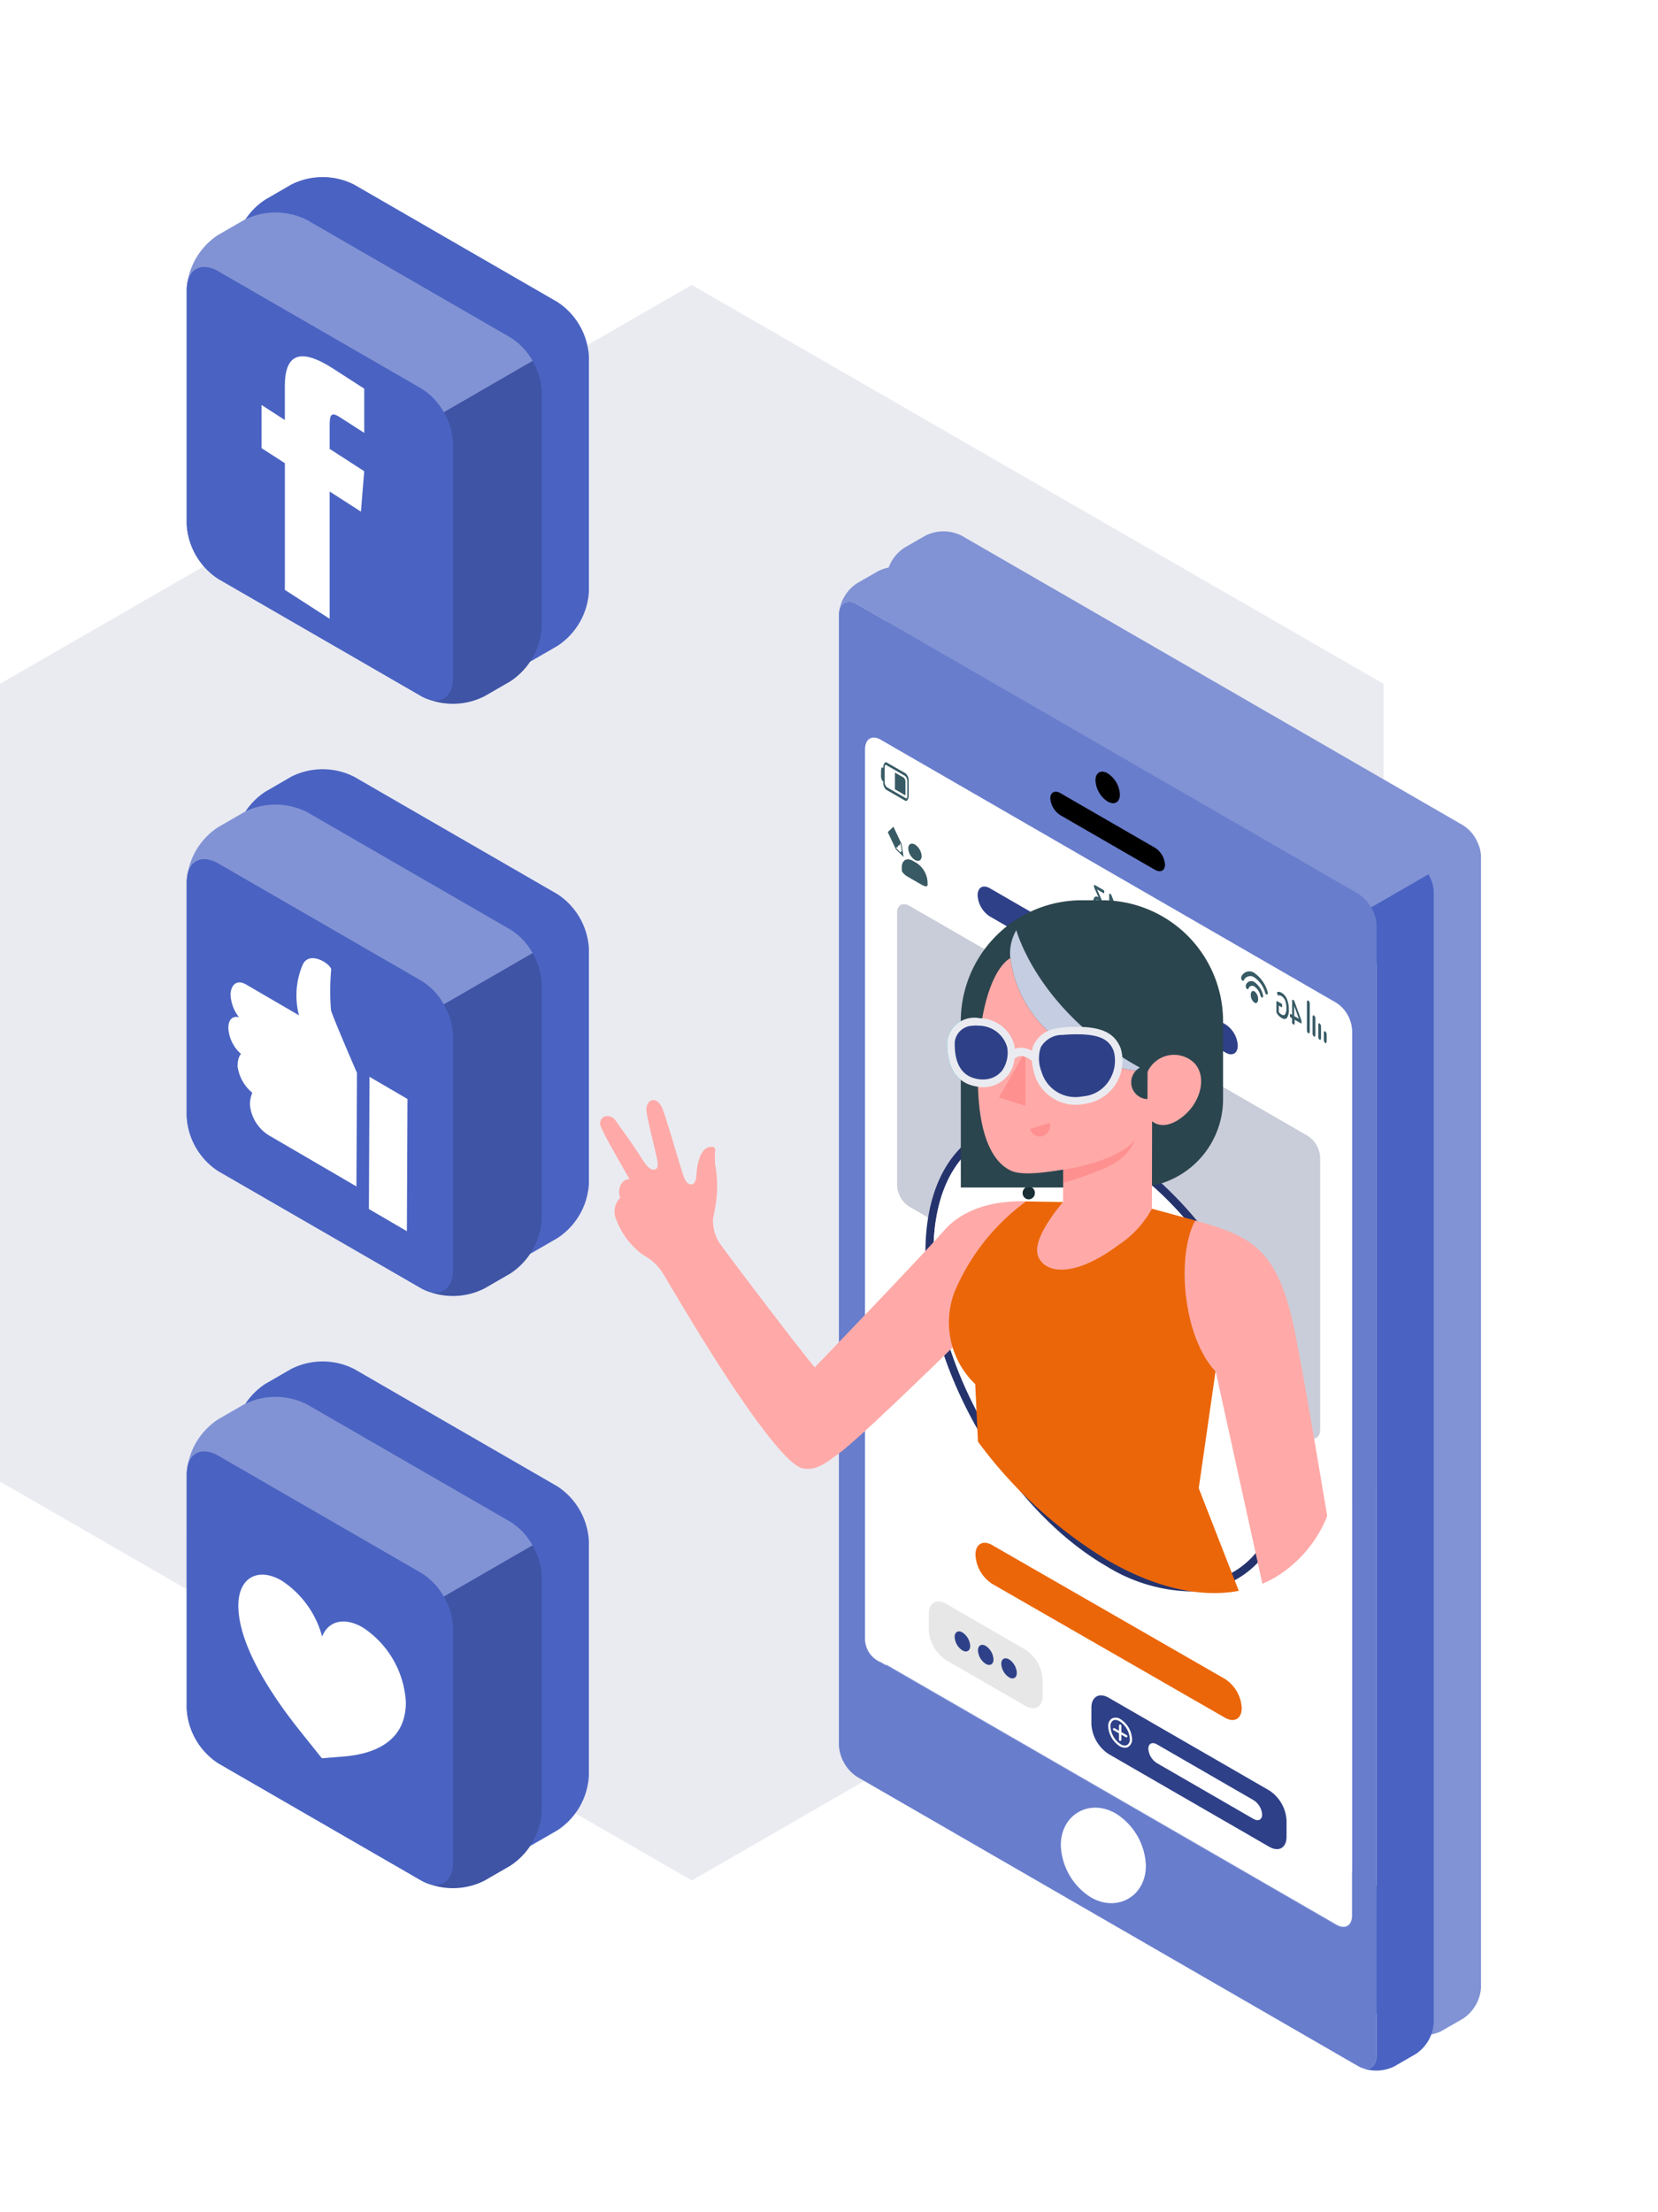 <svg xmlns="http://www.w3.org/2000/svg" xmlns:xlink="http://www.w3.org/1999/xlink" width="140.507" height="187.4" viewBox="0 0 140.507 187.4">
  <defs>
    <filter id="Icons" x="4.823" y="0" width="60.085" height="171.944" filterUnits="userSpaceOnUse">
      <feOffset dx="4" dy="-3" input="SourceAlpha"/>
      <feGaussianBlur stdDeviation="5" result="blur"/>
      <feFlood flood-opacity="0.161"/>
      <feComposite operator="in" in2="blur"/>
      <feComposite in="SourceGraphic"/>
    </filter>
    <filter id="Device" x="60.095" y="30.015" width="80.412" height="157.385" filterUnits="userSpaceOnUse">
      <feOffset dx="4" dy="-3" input="SourceAlpha"/>
      <feGaussianBlur stdDeviation="5" result="blur-2"/>
      <feFlood flood-opacity="0.161"/>
      <feComposite operator="in" in2="blur-2"/>
      <feComposite in="SourceGraphic"/>
    </filter>
  </defs>
  <g id="Strategie_Digitale" data-name="Strategie Digitale" transform="translate(-729.316 -658.861)">
    <path id="strategie-digitale-alveole" d="M180.378,0,121.754,33.789v67.578l58.624,33.789L239,101.366V33.789Z" transform="translate(607.562 683)" fill="#eaebf1"/>
    <g id="Strategie_Digitale-2" data-name="Strategie Digitale" transform="translate(-135.823 -26.097)">
      <g id="Device-icons-shadow" transform="translate(880.961 702.958)">
        <g transform="matrix(1, 0, 0, 1, -15.82, -18)" filter="url(#Icons)">
          <path id="Icons-2" data-name="Icons" d="M19.892,141.305,2.673,131.365A5.909,5.909,0,0,1,0,126.736V106.854a5.909,5.909,0,0,1,2.671-4.629l2.177-1.257a5.906,5.906,0,0,1,5.344,0l17.219,9.941a5.913,5.913,0,0,1,2.671,4.63V135.42a5.909,5.909,0,0,1-2.671,4.629l-2.177,1.256a5.906,5.906,0,0,1-5.344,0Zm0-50.165L2.673,81.2A5.907,5.907,0,0,1,0,76.571V56.69a5.911,5.911,0,0,1,2.673-4.63L4.85,50.8a5.906,5.906,0,0,1,5.344,0l17.218,9.941a5.909,5.909,0,0,1,2.673,4.63V85.256a5.907,5.907,0,0,1-2.673,4.629l-2.176,1.256a5.908,5.908,0,0,1-5.345,0Zm0-50.165L2.673,31.035A5.907,5.907,0,0,1,0,26.406V6.525A5.911,5.911,0,0,1,2.673,1.9L4.85.639a5.906,5.906,0,0,1,5.344,0L27.412,10.58a5.909,5.909,0,0,1,2.673,4.63V35.091a5.907,5.907,0,0,1-2.673,4.629l-2.176,1.256a5.908,5.908,0,0,1-5.345,0Z" transform="translate(15.82 18)" fill="#4a63c2"/>
        </g>
        <g transform="matrix(1, 0, 0, 1, -15.82, -18)" filter="url(#Device)">
          <path id="Device-2" data-name="Device" d="M44.237,127.129a1.838,1.838,0,0,1-.23-.114L1.543,102.5A3.423,3.423,0,0,1,0,99.827V4.065a1.774,1.774,0,0,1,.029-.327q-.008.04-.013.081A3.462,3.462,0,0,1,1.541,1.387L3.314.37A3.411,3.411,0,0,1,6.4.37L48.863,24.887a3.143,3.143,0,0,1,1.093,1.148L45.1,28.841a3.149,3.149,0,0,0-1.09-1.155L1.541,3.172a1.837,1.837,0,0,0-.222-.11,1.838,1.838,0,0,1,.223.111L44.007,27.687a3.165,3.165,0,0,1,1.09,1.154h0l4.859-2.806a0,0,0,0,0,0,0,3.7,3.7,0,0,1,.183.371,2.906,2.906,0,0,1,.267,1.154V123.32A3.405,3.405,0,0,1,48.865,126L47.1,127.017a3.18,3.18,0,0,1-1.546.368A3.32,3.32,0,0,1,44.237,127.129Zm.806.023a1.05,1.05,0,0,0,.506-1.026h0A1.052,1.052,0,0,1,45.043,127.153ZM2.223,15.493V91a2.136,2.136,0,0,0,1.324,1.8l38.61,22.29c.728.422,1.323.082,1.323-.765V39.314a2.938,2.938,0,0,0-1.323-2.3L3.547,14.731a1.2,1.2,0,0,0-.593-.182C2.52,14.549,2.223,14.9,2.223,15.493ZM45.549,30.362c0-.013,0-.027,0-.04C45.549,30.335,45.549,30.349,45.549,30.362Zm0-.051q0-.018,0-.036Q45.548,30.293,45.548,30.311Zm0-.058v0Z" transform="translate(71.1 48.01)" fill="#8193d5"/>
        </g>
      </g>
      <g id="strategie-digitale-logo" transform="translate(880.963 702.959)">
        <g id="Icons-3" data-name="Icons" transform="translate(0 0)">
          <g id="Group_2004" data-name="Group 2004" transform="translate(0.001)">
            <path id="Path_2217" data-name="Path 2217" d="M6.978-226.7l-17.218-9.941a5.9,5.9,0,0,0-5.345,0l-2.177,1.256a5.907,5.907,0,0,0-2.673,4.629v19.882a5.906,5.906,0,0,0,2.672,4.628l17.218,9.941a5.906,5.906,0,0,0,5.345,0l2.176-1.256a5.908,5.908,0,0,0,2.673-4.629v-19.882A5.906,5.906,0,0,0,6.978-226.7" transform="translate(20.433 237.284)" fill="#4a63c2"/>
          </g>
          <g id="Group_2005" data-name="Group 2005" transform="translate(0.001 4.617)">
            <path id="Path_2218" data-name="Path 2218" d="M-.543,33.572c1.476.852,2.673.161,2.673-1.543V12.148A5.908,5.908,0,0,0-.542,7.519L-17.761-2.422c-1.476-.852-2.673-.161-2.673,1.543V19a5.907,5.907,0,0,0,2.672,4.629Z" transform="translate(20.433 2.787)" fill="#4a63c2"/>
          </g>
          <g id="Group_2007" data-name="Group 2007" transform="translate(20.348 12.575)" opacity="0.15">
            <g id="Group_2006" data-name="Group 2006">
              <path id="Path_2219" data-name="Path 2219" d="M9.737-28.881a5.908,5.908,0,0,1-2.673,4.629L4.888-23A5.975,5.975,0,0,1,0-22.78c1.258.476,2.216-.234,2.216-1.758V-44.42a5.467,5.467,0,0,0-.782-2.634L8.954-51.4a5.459,5.459,0,0,1,.783,2.634Z" transform="translate(0 51.396)"/>
            </g>
          </g>
          <g id="Group_2009" data-name="Group 2009" transform="translate(0.033 0.002)" opacity="0.31">
            <g id="Group_2008" data-name="Group 2008" transform="translate(0 0)">
              <path id="Path_2220" data-name="Path 2220" d="M-223.8-75.171c.193-1.373,1.3-1.871,2.641-1.1l17.217,9.937a5.515,5.515,0,0,1,1.892,2l7.521-4.345a5.42,5.42,0,0,0-1.892-1.992l-17.218-9.942a5.928,5.928,0,0,0-5.346,0l-2.175,1.258a5.936,5.936,0,0,0-2.641,4.183" transform="translate(223.804 81.248)" fill="#fff"/>
            </g>
          </g>
          <g id="Group_2013" data-name="Group 2013" transform="translate(0.001 50.165)">
            <path id="Path_2224" data-name="Path 2224" d="M6.978-226.7l-17.218-9.941a5.9,5.9,0,0,0-5.345,0l-2.177,1.256a5.907,5.907,0,0,0-2.673,4.629v19.881a5.906,5.906,0,0,0,2.672,4.629l17.218,9.941a5.906,5.906,0,0,0,5.345,0l2.176-1.256a5.908,5.908,0,0,0,2.673-4.629v-19.882A5.906,5.906,0,0,0,6.978-226.7" transform="translate(20.433 237.284)" fill="#4a63c2"/>
          </g>
          <g id="Group_2014" data-name="Group 2014" transform="translate(0.001 54.781)">
            <path id="Path_2225" data-name="Path 2225" d="M-.543,33.568c1.476.852,2.673.161,2.673-1.543V12.144A5.909,5.909,0,0,0-.542,7.515L-17.761-2.426c-1.476-.852-2.673-.161-2.673,1.543V19a5.906,5.906,0,0,0,2.672,4.629Z" transform="translate(20.433 2.791)" fill="#4a63c2"/>
          </g>
          <g id="Group_2016" data-name="Group 2016" transform="translate(20.348 62.74)" opacity="0.15">
            <g id="Group_2015" data-name="Group 2015">
              <path id="Path_2226" data-name="Path 2226" d="M9.737-28.881a5.908,5.908,0,0,1-2.673,4.629L4.888-23A5.975,5.975,0,0,1,0-22.78c1.258.476,2.216-.234,2.216-1.758V-44.42a5.471,5.471,0,0,0-.782-2.634L8.954-51.4a5.459,5.459,0,0,1,.783,2.634Z" transform="translate(0 51.396)"/>
            </g>
          </g>
          <g id="Group_2018" data-name="Group 2018" transform="translate(0.033 50.165)" opacity="0.31">
            <g id="Group_2017" data-name="Group 2017" transform="translate(0 0)">
              <path id="Path_2227" data-name="Path 2227" d="M-223.8-75.171c.193-1.373,1.3-1.871,2.641-1.1l17.217,9.942a5.46,5.46,0,0,1,1.892,1.992l7.521-4.34a5.436,5.436,0,0,0-1.892-2l-17.218-9.942a5.928,5.928,0,0,0-5.346,0l-2.175,1.258a5.946,5.946,0,0,0-2.641,4.183" transform="translate(223.804 81.248)" fill="#fff"/>
            </g>
          </g>
          <g id="Group_2019" data-name="Group 2019" transform="translate(3.527 63.169)">
            <path id="Path_2228" data-name="Path 2228" d="M10.9-58.372s-2.012-4.63-2.2-5.3a20.416,20.416,0,0,1,.015-3.447c0-.445-1.832-1.682-2.418-.407a6.647,6.647,0,0,0-.31,4.279l-4.464-2.6c-.942-.55-1.333.226-1.336.838A3.328,3.328,0,0,0,.9-63.088s-.894-.271-.9.925a3.147,3.147,0,0,0,1.079,2.19s-.291.22-.295,1.055a3.512,3.512,0,0,0,1.249,2.233,2.554,2.554,0,0,0-.2,1.055,3.42,3.42,0,0,0,1.634,2.57l7.387,4.307Z" transform="translate(0 68.085)" fill="#fff"/>
          </g>
          <g id="Group_2020" data-name="Group 2020" transform="translate(18.657 86.295) rotate(-149.748)">
            <path id="Path_2229" data-name="Path 2229" d="M0,0H3.725l5.6,9.7H5.6Z" transform="translate(0 0)" fill="#fff"/>
          </g>
          <g id="Group_2021" data-name="Group 2021" transform="translate(0 100.33)">
            <path id="Path_2230" data-name="Path 2230" d="M6.983-226.7l-17.218-9.941a5.9,5.9,0,0,0-5.345,0l-2.177,1.256a5.908,5.908,0,0,0-2.672,4.629v19.881a5.907,5.907,0,0,0,2.673,4.629l17.218,9.941a5.906,5.906,0,0,0,5.345,0l2.176-1.256a5.907,5.907,0,0,0,2.672-4.629v-19.882A5.908,5.908,0,0,0,6.983-226.7" transform="translate(20.429 237.284)" fill="#4a63c2"/>
          </g>
          <g id="Group_2022" data-name="Group 2022" transform="translate(0 104.946)">
            <path id="Path_2231" data-name="Path 2231" d="M-172.508-264.288c0-1.7,1.2-2.4,2.672-1.543l17.218,9.941a5.909,5.909,0,0,1,2.673,4.629v19.882c0,1.7-1.2,2.4-2.673,1.543l-17.218-9.941a5.907,5.907,0,0,1-2.673-4.629Z" transform="translate(172.508 266.196)" fill="#4a63c2"/>
          </g>
          <g id="Group_2024" data-name="Group 2024" transform="translate(20.348 112.905)" opacity="0.15">
            <g id="Group_2023" data-name="Group 2023" transform="translate(0)">
              <path id="Path_2232" data-name="Path 2232" d="M9.732-28.881A5.908,5.908,0,0,1,7.06-24.252L4.884-23A5.975,5.975,0,0,1,0-22.78c1.258.476,2.216-.234,2.216-1.758V-44.42a5.464,5.464,0,0,0-.783-2.634L8.95-51.4a5.457,5.457,0,0,1,.783,2.634Z" transform="translate(0.004 51.396)"/>
            </g>
          </g>
          <g id="Group_2026" data-name="Group 2026" transform="translate(0.033 100.329)" opacity="0.31">
            <g id="Group_2025" data-name="Group 2025" transform="translate(0 0)">
              <path id="Path_2233" data-name="Path 2233" d="M-223.763-75.116c.193-1.378,1.3-1.871,2.641-1.1l17.217,9.943a5.5,5.5,0,0,1,1.892,1.991l7.516-4.34a5.461,5.461,0,0,0-1.887-2L-213.6-80.556a5.9,5.9,0,0,0-5.346,0l-2.175,1.253a5.944,5.944,0,0,0-2.641,4.188" transform="translate(223.763 81.197)" fill="#fff"/>
            </g>
          </g>
          <g id="Group_2027" data-name="Group 2027" transform="translate(4.37 115.389)">
            <path id="Path_2234" data-name="Path 2234" d="M-47.361,20.661l1.832-.146c2.413-.193,5.288-1.146,5.288-4.592A8.1,8.1,0,0,0-43.9,9.577c-1.577-.91-2.921-.537-3.437.777a8.186,8.186,0,0,0-3.437-4.746c-2.023-1.168-3.663-.221-3.663,2.116,0,3.382,2.859,7.664,5.257,10.66Z" transform="translate(54.442 -5.108)" fill="#fff"/>
          </g>
        </g>
        <g id="Device-and-Character" transform="translate(35.043 30.015)">
          <g id="Group_2028" data-name="Group 2028" transform="translate(20.228 2.961)">
            <path id="Path_2235" data-name="Path 2235" d="M-529.969-356.92a2.138,2.138,0,0,0,1.324,1.8l38.61,22.29c.729.421,1.324.081,1.324-.765v-75.014a2.938,2.938,0,0,0-1.324-2.3l-38.61-22.287c-.733-.425-1.324-.081-1.324.761Zm-.68-87.83,42.464,24.513a3.425,3.425,0,0,1,1.542,2.676V-321.8c0,.983-.692,1.384-1.542.89L-530.65-345.42a3.424,3.424,0,0,1-1.543-2.676v-95.763c0-.984.692-1.385,1.543-.891" transform="translate(532.192 444.961)" fill="#687dcc"/>
          </g>
          <g id="Group_2029" data-name="Group 2029" transform="translate(64.427 26.034)">
            <path id="Path_2236" data-name="Path 2236" d="M-76.308,96.241a3.455,3.455,0,0,0,2.9-.1l1.766-1.021A3.4,3.4,0,0,0-70.1,92.448V-3.308a2.92,2.92,0,0,0-.267-1.154,3.8,3.8,0,0,0-.184-.371,0,0,0,0,1,0,0l-4.86,2.806h0a4.227,4.227,0,0,1,.268.566,2.811,2.811,0,0,1,.188.956V95.254c0,.906-.589,1.319-1.35.986" transform="translate(76.308 4.838)" fill="#4a63c2"/>
          </g>
          <g id="Group_2030" data-name="Group 2030" transform="translate(41.116 107.196)">
            <path id="Path_2237" data-name="Path 2237" d="M1.52.208C.681-.277,0,.116,0,1.085A3.359,3.359,0,0,0,1.52,3.717c.839.485,1.52.092,1.52-.877A3.36,3.36,0,0,0,1.52.208Z" transform="translate(0 0)" fill="none" stroke="#fff" stroke-miterlimit="10" stroke-width="4.167"/>
          </g>
          <g id="Group_2031" data-name="Group 2031" transform="translate(41.968 17.353)">
            <path id="Path_2238" data-name="Path 2238" d="M1.035.141C.463-.189,0,.079,0,.739A2.288,2.288,0,0,0,1.035,2.532c.572.33,1.035.062,1.035-.6A2.288,2.288,0,0,0,1.035.141" transform="translate(0 0)"/>
          </g>
          <g id="Group_2032" data-name="Group 2032" transform="translate(38.143 19.052)">
            <path id="Path_2239" data-name="Path 2239" d="M-1.752-19.769l-7.993-4.615c-.477-.275-.864-.08-.864.437a1.851,1.851,0,0,0,.863,1.434L-1.752-17.9c.477.275.863.08.863-.437a1.852,1.852,0,0,0-.864-1.434" transform="translate(10.608 24.508)"/>
          </g>
          <g id="Group_2033" data-name="Group 2033" transform="translate(22.451 14.47)">
            <path id="Path_2240" data-name="Path 2240" d="M-506.78-221.648a2.138,2.138,0,0,0,1.324,1.8l38.61,22.29c.729.421,1.324.081,1.324-.765v-75.015a2.939,2.939,0,0,0-1.324-2.3l-38.61-22.286c-.733-.425-1.324-.081-1.324.761Z" transform="translate(506.78 298.102)" fill="#fff"/>
          </g>
          <g id="Group_2034" data-name="Group 2034" transform="translate(20.243 0)">
            <path id="Path_2241" data-name="Path 2241" d="M-613.455-302.026c.111-.8.753-1.093,1.525-.646l42.467,24.514a3.15,3.15,0,0,1,1.09,1.155l4.86-2.806a3.134,3.134,0,0,0-1.094-1.147l-42.46-24.517a3.41,3.41,0,0,0-3.089,0l-1.774,1.017a3.464,3.464,0,0,0-1.525,2.431" transform="translate(613.455 305.844)" fill="#8193d5"/>
          </g>
          <g id="Group_2035" data-name="Group 2035" transform="translate(61.323 39.342)">
            <path id="Path_2242" data-name="Path 2242" d="M.239-1.152V-1.7a.354.354,0,0,0-.105-.276L.1-2c-.058-.034-.1.036-.1.154v.551a.354.354,0,0,0,.1.276L.134-1c.058.034.1-.036.1-.155" transform="translate(0 2.004)" fill="#375a64"/>
          </g>
          <g id="Group_2036" data-name="Group 2036" transform="translate(60.845 38.666)">
            <path id="Path_2243" data-name="Path 2243" d="M.239-.752V-1.7a.353.353,0,0,0-.105-.276L.105-2c-.058-.034-.1.036-.1.155V-.89a.353.353,0,0,0,.105.276L.134-.6c.058.033.105-.036.105-.155" transform="translate(0 2.004)" fill="#375a64"/>
          </g>
          <g id="Group_2037" data-name="Group 2037" transform="translate(60.367 37.989)">
            <path id="Path_2244" data-name="Path 2244" d="M.239-.354V-1.705a.353.353,0,0,0-.1-.276L.1-2c-.058-.033-.1.036-.1.155V-.492a.354.354,0,0,0,.1.276L.134-.2c.058.034.1-.036.1-.155" transform="translate(0 2.007)" fill="#375a64"/>
          </g>
          <g id="Group_2038" data-name="Group 2038" transform="translate(59.888 36.731)">
            <path id="Path_2245" data-name="Path 2245" d="M.239.628V-1.705a.351.351,0,0,0-.105-.276L.105-2C.047-2.031,0-1.962,0-1.843V.49a.354.354,0,0,0,.1.276L.135.782c.058.034.1-.036.1-.155" transform="translate(0 2.006)" fill="#375a64"/>
          </g>
          <g id="Group_2039" data-name="Group 2039" transform="translate(58.453 36.669)">
            <path id="Path_2246" data-name="Path 2246" d="M-7.2-7.607V-8.46l.389,1.078Zm.021.725a.115.115,0,0,0,.014-.07v-.343l.536.31c.03.017.044,0,.044-.047v-.123a.362.362,0,0,0-.005-.068.557.557,0,0,0-.019-.066l-.57-1.555A.368.368,0,0,0-7.2-8.905a.1.1,0,0,0-.037-.034l-.075-.043c-.022-.014-.038-.014-.049,0a.128.128,0,0,0-.015.076v1.2L-7.5-7.78c-.023-.013-.039-.014-.047,0a.143.143,0,0,0-.014.075v.081a.227.227,0,0,0,.014.086.108.108,0,0,0,.047.052l.118.068v.343a.211.211,0,0,0,.015.086.121.121,0,0,0,.05.053l.09.052c.023.013.039.015.048,0" transform="translate(7.558 8.992)" fill="#375a64"/>
          </g>
          <g id="Group_2040" data-name="Group 2040" transform="translate(57.303 36.003)">
            <path id="Path_2247" data-name="Path 2247" d="M-1.039.674a1.124,1.124,0,0,0,.157-.7,2.23,2.23,0,0,0-.158-.88,1.078,1.078,0,0,0-.444-.534A.6.6,0,0,0-1.7-1.522a.237.237,0,0,0-.166.024.032.032,0,0,0-.015.03.15.15,0,0,0,.007.04l.049.179a.078.078,0,0,0,.02.039.037.037,0,0,0,.022,0,.306.306,0,0,1,.274.044A.742.742,0,0,1-1.2-.8a1.669,1.669,0,0,1,.11.651A.894.894,0,0,1-1.2.379C-1.272.466-1.37.474-1.493.4a.773.773,0,0,1-.132-.1A.658.658,0,0,1-1.73.191V-.365l.223.129c.023.013.038.014.047,0A.134.134,0,0,0-1.446-.31V-.388A.221.221,0,0,0-1.46-.475a.11.11,0,0,0-.047-.05l-.357-.206c-.024-.014-.043-.014-.053,0a.162.162,0,0,0-.016.088V.152a.349.349,0,0,0,.005.071.155.155,0,0,0,.022.053,1.154,1.154,0,0,0,.423.419c.192.11.34.1.444-.02" transform="translate(1.933 1.526)" fill="#375a64"/>
          </g>
          <g id="Group_2041" data-name="Group 2041" transform="translate(23.982 16.559)">
            <path id="Path_2248" data-name="Path 2248" d="M.143.213A.346.346,0,0,0,.178.037v-1.2A.641.641,0,0,0-.01-1.657l-1.605-.926a.074.074,0,0,0-.068-.008.069.069,0,0,0-.027.024.345.345,0,0,0-.034.175v1.2A.642.642,0,0,0-1.557-.7L.048.229a.064.064,0,0,0,.1-.016M-1.77-2.721c.06-.089.136-.113.212-.069l1.605.926a.815.815,0,0,1,.247.648v1.2A.7.7,0,0,1,.2.368.216.216,0,0,1,.116.446.133.133,0,0,1-.01.436L-1.616-.49a.816.816,0,0,1-.247-.649v-1.2a.7.7,0,0,1,.093-.382" transform="translate(1.863 2.811)" fill="#375a64"/>
          </g>
          <g id="Group_2042" data-name="Group 2042" transform="translate(24.974 17.432)">
            <path id="Path_2249" data-name="Path 2249" d="M-10.963-23.7v1.42l.865.5a.1.1,0,0,0,.028.009.235.235,0,0,1,0-.049v-1.078a.49.49,0,0,0-.139-.367Z" transform="translate(10.963 23.696)" fill="#375a64"/>
          </g>
          <g id="Group_2043" data-name="Group 2043" transform="translate(23.795 16.989)">
            <path id="Path_2250" data-name="Path 2250" d="M-1.243-14.339c-.059-.035-.107.136-.107.383v.223a.886.886,0,0,0,.108.519l.109.073,0-1.135-.107-.063" transform="translate(1.35 14.344)" fill="#375a64"/>
          </g>
          <g id="Group_2044" data-name="Group 2044" transform="matrix(0.5, -0.866, 0.866, 0.5, 54.861, 36.584)">
            <path id="Path_2251" data-name="Path 2251" d="M.415.072A.82.82,0,0,0,0,.671c0,.2.186.252.415.119a.821.821,0,0,0,.415-.6c0-.2-.186-.252-.415-.12" transform="translate(0 0)" fill="#375a64"/>
          </g>
          <g id="Group_2045" data-name="Group 2045" transform="translate(54.704 35.093)">
            <path id="Path_2252" data-name="Path 2252" d="M-8.322-15.22A1.874,1.874,0,0,1-7.6-14.134c.028.1.014.189-.033.218h0c-.059.037-.146-.04-.181-.162a1.316,1.316,0,0,0-.509-.766.329.329,0,0,0-.509.179c-.035.082-.122.058-.181-.047h0a.321.321,0,0,1-.033-.255.468.468,0,0,1,.724-.251" transform="translate(9.06 15.306)" fill="#375a64"/>
          </g>
          <g id="Group_2046" data-name="Group 2046" transform="translate(54.311 34.275)">
            <path id="Path_2253" data-name="Path 2253" d="M-12.758-21.04a2.906,2.906,0,0,1,1.11,1.58c.035.1.025.207-.025.239h0c-.057.036-.139-.035-.178-.152a2.367,2.367,0,0,0-.905-1.292.6.6,0,0,0-.907.246c-.039.072-.121.048-.178-.054a.309.309,0,0,1-.026-.268.737.737,0,0,1,1.111-.3" transform="translate(13.889 21.177)" fill="#375a64"/>
          </g>
          <g id="Group_2047" data-name="Group 2047" transform="translate(44.666 28.564)">
            <path id="Path_2254" data-name="Path 2254" d="M-7.7-.01a.151.151,0,0,0,.016.065A.1.1,0,0,0-7.651.1l.079.045a.029.029,0,0,0,.037,0A.063.063,0,0,0-7.52.1V-1.542L-7.207-1a.072.072,0,0,0,.038.04.031.031,0,0,0,.035-.009l.046-.065a.082.082,0,0,0,.011-.054A.176.176,0,0,0-7.1-1.15l-.413-.726a.131.131,0,0,0-.03-.038.325.325,0,0,0-.032-.021l-.079-.045a.028.028,0,0,0-.037,0A.062.062,0,0,0-7.7-1.93Z" transform="translate(7.704 1.986)" fill="#375a64"/>
          </g>
          <g id="Group_2048" data-name="Group 2048" transform="translate(44.159 28.951)">
            <path id="Path_2255" data-name="Path 2255" d="M-2.178-4.366a.028.028,0,0,0-.037,0,.065.065,0,0,0-.015.049v.2a.139.139,0,0,0,.015.064.1.1,0,0,0,.037.045l.13.075a.025.025,0,0,0,.036,0A.06.06,0,0,0-2-3.982v-.2a.154.154,0,0,0-.016-.066.091.091,0,0,0-.036-.043Zm0-1.04a.028.028,0,0,0-.037,0,.065.065,0,0,0-.015.049v.2a.141.141,0,0,0,.015.064.1.1,0,0,0,.037.045l.13.075a.026.026,0,0,0,.036,0A.063.063,0,0,0-2-5.023v-.2a.152.152,0,0,0-.016-.066.091.091,0,0,0-.036-.044Z" transform="translate(2.229 5.413)" fill="#375a64"/>
          </g>
          <g id="Group_2049" data-name="Group 2049" transform="translate(42.91 27.676)">
            <path id="Path_2256" data-name="Path 2256" d="M-7.681-7.594v-.838l.419,1.08Zm-.053.727a.029.029,0,0,0,.037,0,.063.063,0,0,0,.016-.047v-.41l.606.349a.028.028,0,0,0,.037,0,.064.064,0,0,0,.016-.048v-.107a.3.3,0,0,0-.006-.053.358.358,0,0,0-.021-.064l-.61-1.582a.37.37,0,0,0-.034-.072.112.112,0,0,0-.041-.042l-.077-.045a.029.029,0,0,0-.037,0,.061.061,0,0,0-.016.047V-7.7l-.166-.1a.028.028,0,0,0-.037,0,.061.061,0,0,0-.016.047v.107a.153.153,0,0,0,.016.066.1.1,0,0,0,.037.045l.166.1v.41a.151.151,0,0,0,.016.066.1.1,0,0,0,.037.045Z" transform="translate(8.083 8.999)" fill="#375a64"/>
          </g>
          <g id="Group_2050" data-name="Group 2050" transform="translate(41.79 26.936)">
            <path id="Path_2257" data-name="Path 2257" d="M-1.43-3.354a.393.393,0,0,1-.028.079.117.117,0,0,1-.051.056.156.156,0,0,1-.092.007.463.463,0,0,1-.149-.062.526.526,0,0,1-.113-.087.577.577,0,0,1-.1-.126.686.686,0,0,1-.063-.153.631.631,0,0,1-.025-.182.377.377,0,0,1,.024-.148.121.121,0,0,1,.062-.072.146.146,0,0,1,.095,0A.455.455,0,0,1-1.75-4l.161.094a.029.029,0,0,0,.036,0,.063.063,0,0,0,.016-.047v-.107a.171.171,0,0,0-.011-.055l-.02-.051-.348-.778.556.321a.028.028,0,0,0,.037,0,.061.061,0,0,0,.016-.047v-.107a.147.147,0,0,0-.016-.066.093.093,0,0,0-.037-.045l-.761-.44a.029.029,0,0,0-.037,0,.074.074,0,0,0-.015.049v.107a.188.188,0,0,0,.009.057.5.5,0,0,0,.025.063l.342.765a.4.4,0,0,0-.176-.055A.2.2,0,0,0-2.11-4.3a.3.3,0,0,0-.088.14.738.738,0,0,0-.032.233,1.106,1.106,0,0,0,.038.294,1.215,1.215,0,0,0,.1.261,1.067,1.067,0,0,0,.153.214.786.786,0,0,0,.187.152.555.555,0,0,0,.223.083.218.218,0,0,0,.154-.034.225.225,0,0,0,.092-.115.508.508,0,0,0,.032-.174A.12.12,0,0,0-1.262-3.3a.074.074,0,0,0-.029-.035l-.09-.052a.027.027,0,0,0-.034,0,.068.068,0,0,0-.016.034" transform="translate(2.229 5.336)" fill="#375a64"/>
          </g>
          <g id="Group_2051" data-name="Group 2051" transform="translate(31.797 82.675)">
            <path id="Path_2258" data-name="Path 2258" d="M3.789-31.137-15.949-42.483c-.781-.451-1.414-.085-1.413.816v.017A3.125,3.125,0,0,0-15.949-39.2L3.789-27.856c.781.45,1.413.085,1.413-.816v-.017a3.124,3.124,0,0,0-1.413-2.449" transform="translate(17.363 42.676)" fill="#eb6608"/>
          </g>
          <g id="Group_2052" data-name="Group 2052" transform="translate(31.98 27.085)">
            <path id="Path_2259" data-name="Path 2259" d="M8.389-19.358-11.6-30.9c-.568-.328-1.028-.062-1.028.594v.012A2.273,2.273,0,0,0-11.6-28.512L8.389-16.971c.568.328,1.028.062,1.028-.594v-.012a2.272,2.272,0,0,0-1.028-1.781" transform="translate(12.629 31.039)" fill="#2e4088"/>
          </g>
          <g id="Group_2053" data-name="Group 2053" transform="translate(26.103 23.45)">
            <path id="Path_2260" data-name="Path 2260" d="M.567.077C.254-.1,0,.043,0,.4a1.253,1.253,0,0,0,.567.982c.313.181.567.034.567-.327A1.253,1.253,0,0,0,.567.077" transform="translate(0 0)" fill="#375a64"/>
          </g>
          <g id="Group_2054" data-name="Group 2054" transform="translate(25.553 24.778)">
            <path id="Path_2261" data-name="Path 2261" d="M-14.456-24.791l.322.186a2.059,2.059,0,0,1,.931,1.613v.26c0,.144-.22.133-.492-.024l-1.2-.692c-.272-.157-.492-.4-.492-.533v-.249c0-.594.417-.858.931-.561" transform="translate(15.388 24.914)" fill="#375a64"/>
          </g>
          <g id="Group_2055" data-name="Group 2055" transform="translate(24.367 22.012)">
            <path id="Path_2262" data-name="Path 2262" d="M-6.863-7.286l.344.343.118-.113-.094-.583-.021-.045c-.045.011-.069.069-.068.177q-.16-.094-.159.154c-.068-.036-.113-.025-.138.029Zm-.725-1.37.479-.46.684,1.454.18,1.118L-6.9-7.2Z" transform="translate(7.588 9.117)" fill="#375a64"/>
          </g>
          <g id="Group_2056" data-name="Group 2056" transform="translate(25.167 28.588)">
            <path id="Path_2263" data-name="Path 2263" d="M22.168-294.783-11.6-314.28c-.568-.328-1.028-.062-1.028.594V-290.6a2.273,2.273,0,0,0,1.028,1.781l33.769,19.5c.568.328,1.028.062,1.028-.594V-293a2.273,2.273,0,0,0-1.028-1.781" transform="translate(12.629 314.42)" fill="#79819f"/>
          </g>
          <g id="Group_2058" data-name="Group 2058" transform="translate(25.167 28.588)" opacity="0.6">
            <g id="Group_2057" data-name="Group 2057">
              <path id="Path_2264" data-name="Path 2264" d="M22.168-294.783-11.6-314.28c-.568-.328-1.028-.062-1.028.594V-290.6a2.273,2.273,0,0,0,1.028,1.781l33.769,19.5c.568.328,1.028.062,1.028-.594V-293a2.273,2.273,0,0,0-1.028-1.781" transform="translate(12.629 314.42)" fill="#fff"/>
            </g>
          </g>
          <g id="Group_2059" data-name="Group 2059" transform="translate(41.625 95.602)">
            <path id="Path_2265" data-name="Path 2265" d="M-2.975-53.05l-13.6-7.85c-.811-.468-1.469-.089-1.469.848v1.381a3.247,3.247,0,0,0,1.469,2.544l13.6,7.85c.811.468,1.469.089,1.469-.848v-1.381A3.245,3.245,0,0,0-2.975-53.05" transform="translate(18.042 61.1)" fill="#2e4088"/>
          </g>
          <g id="Group_2060" data-name="Group 2060" transform="translate(46.448 99.648)">
            <path id="Path_2266" data-name="Path 2266" d="M-.11-16.024l-8.176-4.721c-.406-.234-.735-.068-.735.372a1.574,1.574,0,0,0,.735,1.219L-.11-14.433c.406.234.734.068.734-.371A1.574,1.574,0,0,0-.11-16.024" transform="translate(9.021 20.85)" fill="#fff"/>
          </g>
          <g id="Group_2061" data-name="Group 2061" transform="translate(43.446 98.071)">
            <path id="Path_2267" data-name="Path 2267" d="M-13.144-12.876l.374.216v-.432a.1.1,0,0,1,.1-.1.1.1,0,0,1,.1.1v.542l.469.271a.1.1,0,0,1,.035.131.1.1,0,0,1-.083.047.1.1,0,0,1-.047-.013l-.374-.216v.432a.1.1,0,0,1-.1.1.1.1,0,0,1-.1-.1v-.542l-.469-.271a.1.1,0,0,1-.035-.13.1.1,0,0,1,.13-.035" transform="translate(13.287 13.188)" fill="#fff"/>
          </g>
          <g id="Group_2062" data-name="Group 2062" transform="translate(43.048 97.486)">
            <path id="Path_2268" data-name="Path 2268" d="M-10.763-.95a.553.553,0,0,0,.551.064.554.554,0,0,0,.22-.509,1.919,1.919,0,0,0-.867-1.5.74.74,0,0,0-.361-.113.378.378,0,0,0-.191.049.554.554,0,0,0-.22.509,1.918,1.918,0,0,0,.867,1.5m-.742-2.177a.733.733,0,0,1,.742.064A2.131,2.131,0,0,1-9.8-1.4a.732.732,0,0,1-.315.675.562.562,0,0,1-.286.074.927.927,0,0,1-.456-.138,2.131,2.131,0,0,1-.963-1.667.733.733,0,0,1,.316-.675" transform="translate(11.821 3.201)" fill="#fff"/>
          </g>
          <g id="Group_2063" data-name="Group 2063" transform="translate(27.561 46.895)">
            <path id="Path_2269" data-name="Path 2269" d="M-265.134-472.941a13.468,13.468,0,0,1,6.608,2.033c8.277,4.779,15.01,16.441,15.01,26,0,4.556-1.519,7.942-4.276,9.534s-6.449,1.215-10.394-1.063c-8.276-4.778-15.01-16.441-15.01-26,0-4.556,1.519-7.942,4.276-9.534a7.476,7.476,0,0,1,3.786-.97m13.558,39.214a8.141,8.141,0,0,0,4.123-1.061c2.976-1.719,4.616-5.313,4.616-10.121,0-9.773-6.885-21.7-15.349-26.586-4.164-2.4-8.1-2.781-11.073-1.063s-4.616,5.313-4.616,10.121c0,9.773,6.886,21.7,15.349,26.586a14.132,14.132,0,0,0,6.949,2.124" transform="translate(273.875 473.62)" fill="#2e4088"/>
          </g>
          <g id="Group_2065" data-name="Group 2065" transform="translate(27.561 46.895)" opacity="0.2">
            <g id="Group_2064" data-name="Group 2064">
              <path id="Path_2270" data-name="Path 2270" d="M-265.134-472.941a13.468,13.468,0,0,1,6.608,2.033c8.277,4.779,15.01,16.441,15.01,26,0,4.556-1.519,7.942-4.276,9.534s-6.449,1.215-10.394-1.063c-8.276-4.778-15.01-16.441-15.01-26,0-4.556,1.519-7.942,4.276-9.534a7.476,7.476,0,0,1,3.786-.97m13.558,39.214a8.141,8.141,0,0,0,4.123-1.061c2.976-1.719,4.616-5.313,4.616-10.121,0-9.773-6.885-21.7-15.349-26.586-4.164-2.4-8.1-2.781-11.073-1.063s-4.616,5.313-4.616,10.121c0,9.773,6.886,21.7,15.349,26.586a14.132,14.132,0,0,0,6.949,2.124" transform="translate(273.875 473.62)"/>
            </g>
          </g>
          <g id="Group_2066" data-name="Group 2066" transform="translate(28.24 47.574)">
            <path id="Path_2271" data-name="Path 2271" d="M-257.479-480.992a13.467,13.467,0,0,1,6.608,2.033c8.277,4.779,15.01,16.441,15.01,26,0,4.556-1.519,7.942-4.276,9.533s-6.449,1.215-10.394-1.063c-8.276-4.778-15.01-16.441-15.01-26,0-4.556,1.519-7.942,4.276-9.534a7.476,7.476,0,0,1,3.786-.97" transform="translate(265.542 480.992)" fill="#fff"/>
          </g>
          <g id="Group_2071" data-name="Group 2071" transform="translate(44.083 68.692)" opacity="0.1">
            <g id="Group_2070" data-name="Group 2070" transform="translate(0 0)">
              <path id="Path_2275" data-name="Path 2275" d="M-53.8-26.87c-.369-1.639-2.389-2.523-1.587-3.182s2.84-4.8,3.072-6.708a25.4,25.4,0,0,0,0-4.44h0a7,7,0,0,0,1.67,3.639.012.012,0,0,1,.007,0l-1.045,7.269,2.486,6.367a11.527,11.527,0,0,1-7.312-1.444c1.707.032,2.922-.567,2.711-1.5" transform="translate(56.513 41.2)"/>
            </g>
          </g>
          <g id="Group_2076" data-name="Group 2076" transform="matrix(0.054, -0.999, 0.999, 0.054, 39.783, 53.958)">
            <path id="Path_2279" data-name="Path 2279" d="M.54,0A.528.528,0,0,0,0,.518a.532.532,0,0,0,.54.522A.529.529,0,0,0,1.08.521.532.532,0,0,0,.54,0" transform="translate(0 0)" fill="#1a2e35"/>
          </g>
          <g id="Group_2078" data-name="Group 2078" transform="translate(35.46 50.776)">
            <path id="Path_2281" data-name="Path 2281" d="M-12.881,2.132l1.057-.721a.614.614,0,0,0-.872-.186.672.672,0,0,0-.185.907" transform="translate(12.983 -1.116)" fill="#1a2e35"/>
          </g>
          <g id="Group_2079" data-name="Group 2079" transform="matrix(0.054, -0.999, 0.999, 0.054, 35.766, 53.553)">
            <path id="Path_2282" data-name="Path 2282" d="M.54,0A.528.528,0,0,0,0,.518a.532.532,0,0,0,.54.521A.528.528,0,0,0,1.08.521.532.532,0,0,0,.54,0" transform="translate(0 0)" fill="#1a2e35"/>
          </g>
          <g id="Group_2087" data-name="Group 2087" transform="translate(47.119 42.877)">
            <path id="Path_2289" data-name="Path 2289" d="M-26.749-5.2a1.247,1.247,0,0,0,1.761.1,1.247,1.247,0,0,0,.1-1.761Z" transform="translate(26.749 6.858)" fill="#2b454e"/>
          </g>
          <g id="Group_2088" data-name="Group 2088" transform="translate(46.391 42.261)">
            <path id="Path_2290" data-name="Path 2290" d="M-10.668,4.128A1.247,1.247,0,0,0-9.79,2.6a1.247,1.247,0,0,0-1.53-.878Z" transform="translate(11.32 -1.676)" fill="#2b454e"/>
          </g>
          <g id="Group_2697" data-name="Group 2697" transform="translate(0 28.246)">
            <g id="Group_2067" data-name="Group 2067" transform="translate(47.414 27.134)">
              <path id="Path_2272" data-name="Path 2272" d="M-126.92-209.735a7.526,7.526,0,0,0,4.644,6.037.017.017,0,0,1,.009,0l3.963,18.006a9.511,9.511,0,0,0,1.074-.531,10.655,10.655,0,0,0,4.421-5.208c-1.153-6.8-1.985-11.818-2.767-15.7-1.448-7.2-3.933-8.032-8.392-9.323a7.018,7.018,0,0,0-2.951,6.72" transform="translate(127.004 216.454)" fill="#ffaaa8"/>
            </g>
            <g id="Group_2082" data-name="Group 2082" transform="translate(29.407 9.977)">
              <path id="Path_2285" data-name="Path 2285" d="M-133.723-47.535a2.3,2.3,0,0,1,2.759-1.987,3.079,3.079,0,0,1,2.945,2.369c.01.076.011.149.017.223a1.644,1.644,0,0,1,.728-.084,1.918,1.918,0,0,1,.729.255,1.689,1.689,0,0,1,.207-.636c.675-1.093,1.522-1.4,3.593-1.4s3.192.5,3.714,1.809a3.671,3.671,0,0,1-2.976,4.7,3.664,3.664,0,0,1-4.345-2.552,6.046,6.046,0,0,1-.207-1.073,1.849,1.849,0,0,0-.782-.412.885.885,0,0,0-.682.247,2.662,2.662,0,0,1-3.227,2.332c-2.061-.349-2.511-2.2-2.472-3.781" transform="translate(133.726 49.542)" fill="#00dfbf"/>
            </g>
            <g id="Group_2068" data-name="Group 2068" transform="translate(0 16.939)">
              <path id="Path_2273" data-name="Path 2273" d="M-283.416-223.524c-.41.191-.817-.362-1.093-.791-1.147-1.787-1.474-2.154-2.266-3.292a.814.814,0,0,0-1.031-.346.644.644,0,0,0-.236.842c.095.239.392.825.642,1.286.423.782,1.779,3.145,1.779,3.145-.556-.026-1.1.683-.789,1.584a1.639,1.639,0,0,0-.324,1.868,6.517,6.517,0,0,0,2.24,2.954,4.508,4.508,0,0,1,1.773,1.681c1.1,1.845,4.938,8.453,8.2,12.8.669.893,2.541,3.357,3.521,3.6,1.246.309,2.3-.675,2.965-1.133,2.259-1.566,13.93-13.168,13.93-13.168,3.633-5.066,2.716-8.294,2.222-8.3s-4.653-.293-7.065,2.45c-2.227,2.533-10.975,11.607-10.975,11.607-1.328-1.559-7.722-9.992-8.11-10.595a3.507,3.507,0,0,1-.507-2.031,16.545,16.545,0,0,0,.288-1.651,10.142,10.142,0,0,0-.114-2.928,6.892,6.892,0,0,1,.006-1.144.35.35,0,0,0-.072-.272.311.311,0,0,0-.23-.06c-.494.024-.678.253-.922.683a4.286,4.286,0,0,0-.348,1.551c-.044.409-.067.855-.38.945-.447.061-.614-.428-.721-.668-.369-1.1-1.277-4.311-1.732-5.568a1.533,1.533,0,0,0-.465-.762c-.407-.294-.813-.083-.935.4a1.423,1.423,0,0,0,.007.565c.152.969.789,3.4.9,4.032.04.232.072.644-.153.705" transform="translate(288.102 229.365)" fill="#ffaaa8"/>
            </g>
            <g id="Group_2069" data-name="Group 2069" transform="translate(29.514 25.512)">
              <path id="Path_2274" data-name="Path 2274" d="M-198.811-147.738l.231,4.879,0,0a38.293,38.293,0,0,0,10.99,10.05c4.027,2.328,7.86,3.2,11.115,2.588l-3.393-8.689,1.426-9.92a.016.016,0,0,0-.009,0c-.153-.13-1.9-1.885-2.459-6.037-.535-3.962.455-6.326.766-6.72-.164-.052-3.7-1.006-3.7-1.006l-7.536-.564-3.125-.051a18.313,18.313,0,0,0-6.05,7.645,7.246,7.246,0,0,0,1.737,7.826" transform="translate(201.075 163.208)" fill="#eb6608"/>
            </g>
            <g id="Group_2072" data-name="Group 2072" transform="translate(30.557)">
              <path id="Path_2276" data-name="Path 2276" d="M-200.042,24.333h14.735a7.49,7.49,0,0,0,7.49-7.49v-6.59A10.254,10.254,0,0,0-188.072,0h-1.716a10.254,10.254,0,0,0-10.255,10.254Z" transform="translate(200.042 0)" fill="#2b454e"/>
            </g>
            <g id="Group_2074" data-name="Group 2074" transform="translate(32.143 2.531)" opacity="0.9">
              <g id="Group_2073" data-name="Group 2073" transform="translate(0 3.77) rotate(-50.399)">
                <path id="Path_2277" data-name="Path 2277" d="M2.745,1.113A10.268,10.268,0,0,0,.179,10.049a13.6,13.6,0,0,0,2.566,6.167C.543,6.07,4.893,0,4.893,0A3.908,3.908,0,0,0,2.745,1.113" transform="translate(0 0)" fill="#d5dbf1"/>
              </g>
            </g>
            <g id="Group_2075" data-name="Group 2075" transform="translate(31.999 4.895)">
              <path id="Path_2278" data-name="Path 2278" d="M-142.8-248.1c-1.268.736-2.851,3.9-2.746,10.558.09,5.642,1.908,7.049,2.823,7.457s2.688.177,4.412-.1l-.02,2.752s-2.331,2.646-2.192,4.2,2.527,2.7,6.96-.609a8.568,8.568,0,0,0,2.765-3.027l.013-7.415s1.006.992,2.735-.5c1.427-1.23,1.92-3.317.823-4.447a2.471,2.471,0,0,0-3.937.755,13.607,13.607,0,0,1-6.388-1.954A10.275,10.275,0,0,1-142.8-248.1" transform="translate(145.552 248.104)" fill="#ffaaa8"/>
            </g>
            <g id="Group_2077" data-name="Group 2077" transform="translate(36.437 18.862)">
              <path id="Path_2280" data-name="Path 2280" d="M1.336-11.288l-1.651.513a.85.85,0,0,0,1.067.6.9.9,0,0,0,.584-1.112" transform="translate(0.315 11.288)" fill="#ff9090"/>
            </g>
            <g id="Group_2080" data-name="Group 2080" transform="translate(33.794 12.793)">
              <path id="Path_2283" data-name="Path 2283" d="M2.154-41.613l.009,4.623L-.079-37.7Z" transform="translate(0.079 41.613)" fill="#ff9090"/>
            </g>
            <g id="Group_2081" data-name="Group 2081" transform="translate(39.23 23.942) rotate(-100.195)">
              <path id="Path_2284" data-name="Path 2284" d="M1.11.208c-.1,1.827.267,5.693,1.61,6.536A3.819,3.819,0,0,1,1.11,5.112C.376,3.84,0,0,0,0Z" transform="translate(0 0)" fill="#ff9090"/>
            </g>
            <g id="Group_2084" data-name="Group 2084" transform="translate(29.407 9.977)">
              <g id="Group_2083" data-name="Group 2083" transform="translate(0 0)">
                <path id="Path_2286" data-name="Path 2286" d="M-133.723-47.535a2.3,2.3,0,0,1,2.759-1.987,3.079,3.079,0,0,1,2.945,2.369c.01.076.011.149.017.223a1.644,1.644,0,0,1,.728-.084,1.918,1.918,0,0,1,.729.255,1.689,1.689,0,0,1,.207-.636c.675-1.093,1.522-1.4,3.593-1.4s3.192.5,3.714,1.809a3.671,3.671,0,0,1-2.976,4.7,3.664,3.664,0,0,1-4.345-2.552,6.046,6.046,0,0,1-.207-1.073,1.849,1.849,0,0,0-.782-.412.885.885,0,0,0-.682.247,2.662,2.662,0,0,1-3.227,2.332c-2.061-.349-2.511-2.2-2.472-3.781" transform="translate(133.726 49.542)" fill="#eaebf1"/>
              </g>
            </g>
            <g id="Group_2085" data-name="Group 2085" transform="translate(37.187 11.355)">
              <path id="Path_2287" data-name="Path 2287" d="M-21.661,2.868c.069-.007.14-.016.212-.027A2.86,2.86,0,0,0-19.3,1.419,3.086,3.086,0,0,0-18.971-.99c-.34-.851-1-1.417-3.123-1.41-.461,0-.84.018-1.156.051a2.094,2.094,0,0,0-1.9,1.052A2.992,2.992,0,0,0-25.093.743a2.992,2.992,0,0,0,3.432,2.125Z" transform="translate(25.295 2.4)" fill="#2e4088"/>
            </g>
            <g id="Group_2086" data-name="Group 2086" transform="translate(30.042 10.612)">
              <path id="Path_2288" data-name="Path 2288" d="M-13.9,4.389a1.98,1.98,0,0,0,1.364-.718,2.636,2.636,0,0,0,.443-2A2.494,2.494,0,0,0-14.484-.149a2.347,2.347,0,0,0-.513,0,1.562,1.562,0,0,0-1.537,1.377c-.045,1.856.608,2.913,1.944,3.139a2.521,2.521,0,0,0,.688.025" transform="translate(16.536 0.165)" fill="#2e4088"/>
            </g>
            <g id="Group_2089" data-name="Group 2089" transform="translate(44.96 14.002)">
              <path id="Path_2291" data-name="Path 2291" d="M1.311,2.87A1.421,1.421,0,0,1,1.322.029Z" transform="translate(0.104 -0.029)" fill="#2b454e"/>
            </g>
          </g>
          <g id="Group_2090" data-name="Group 2090" transform="translate(27.846 87.647)">
            <path id="Path_2292" data-name="Path 2292" d="M-9.865-57.023-16.573-60.9c-.811-.468-1.469-.089-1.469.848v1.381a3.247,3.247,0,0,0,1.469,2.544l6.707,3.873c.811.468,1.469.089,1.469-.848v-1.381a3.245,3.245,0,0,0-1.469-2.544" transform="translate(18.042 61.096)" fill="#e7e7e7"/>
          </g>
          <g id="Group_2091" data-name="Group 2091" transform="translate(33.986 92.461)">
            <path id="Path_2293" data-name="Path 2293" d="M.658.09C.295-.12,0,.05,0,.47A1.455,1.455,0,0,0,.658,1.611c.364.21.658.04.658-.38A1.456,1.456,0,0,0,.658.09" transform="translate(0 0)" fill="#2e4088"/>
          </g>
          <g id="Group_2092" data-name="Group 2092" transform="translate(32.01 91.32)">
            <path id="Path_2294" data-name="Path 2294" d="M.658.09C.295-.12,0,.05,0,.47A1.456,1.456,0,0,0,.658,1.611c.364.21.658.04.658-.38A1.456,1.456,0,0,0,.658.09" transform="translate(0 0)" fill="#2e4088"/>
          </g>
          <g id="Group_2093" data-name="Group 2093" transform="translate(30.035 90.18)">
            <path id="Path_2295" data-name="Path 2295" d="M.658.09C.3-.12,0,.05,0,.47a1.455,1.455,0,0,0,.658,1.14c.364.21.658.04.658-.38A1.456,1.456,0,0,0,.658.09" transform="translate(0 0)" fill="#2e4088"/>
          </g>
        </g>
        <g id="Group_2696" data-name="Group 2696" transform="translate(6.343 12.183)">
          <path id="Path_2791" data-name="Path 2791" d="M1.974-13.247,5.77-10.8V-21.583l2.648,1.706L8.7-23.3,5.77-25.192v-2.056c0-.851.151-1.09.876-.623L8.7-26.547v-3.746L6.072-31.987c-2.824-1.82-4.1-1.23-4.1,1.471v2.878L0-28.91v3.655l1.974,1.272Z" transform="translate(0 33.034)" fill="#fff"/>
        </g>
      </g>
    </g>
  </g>
</svg>

